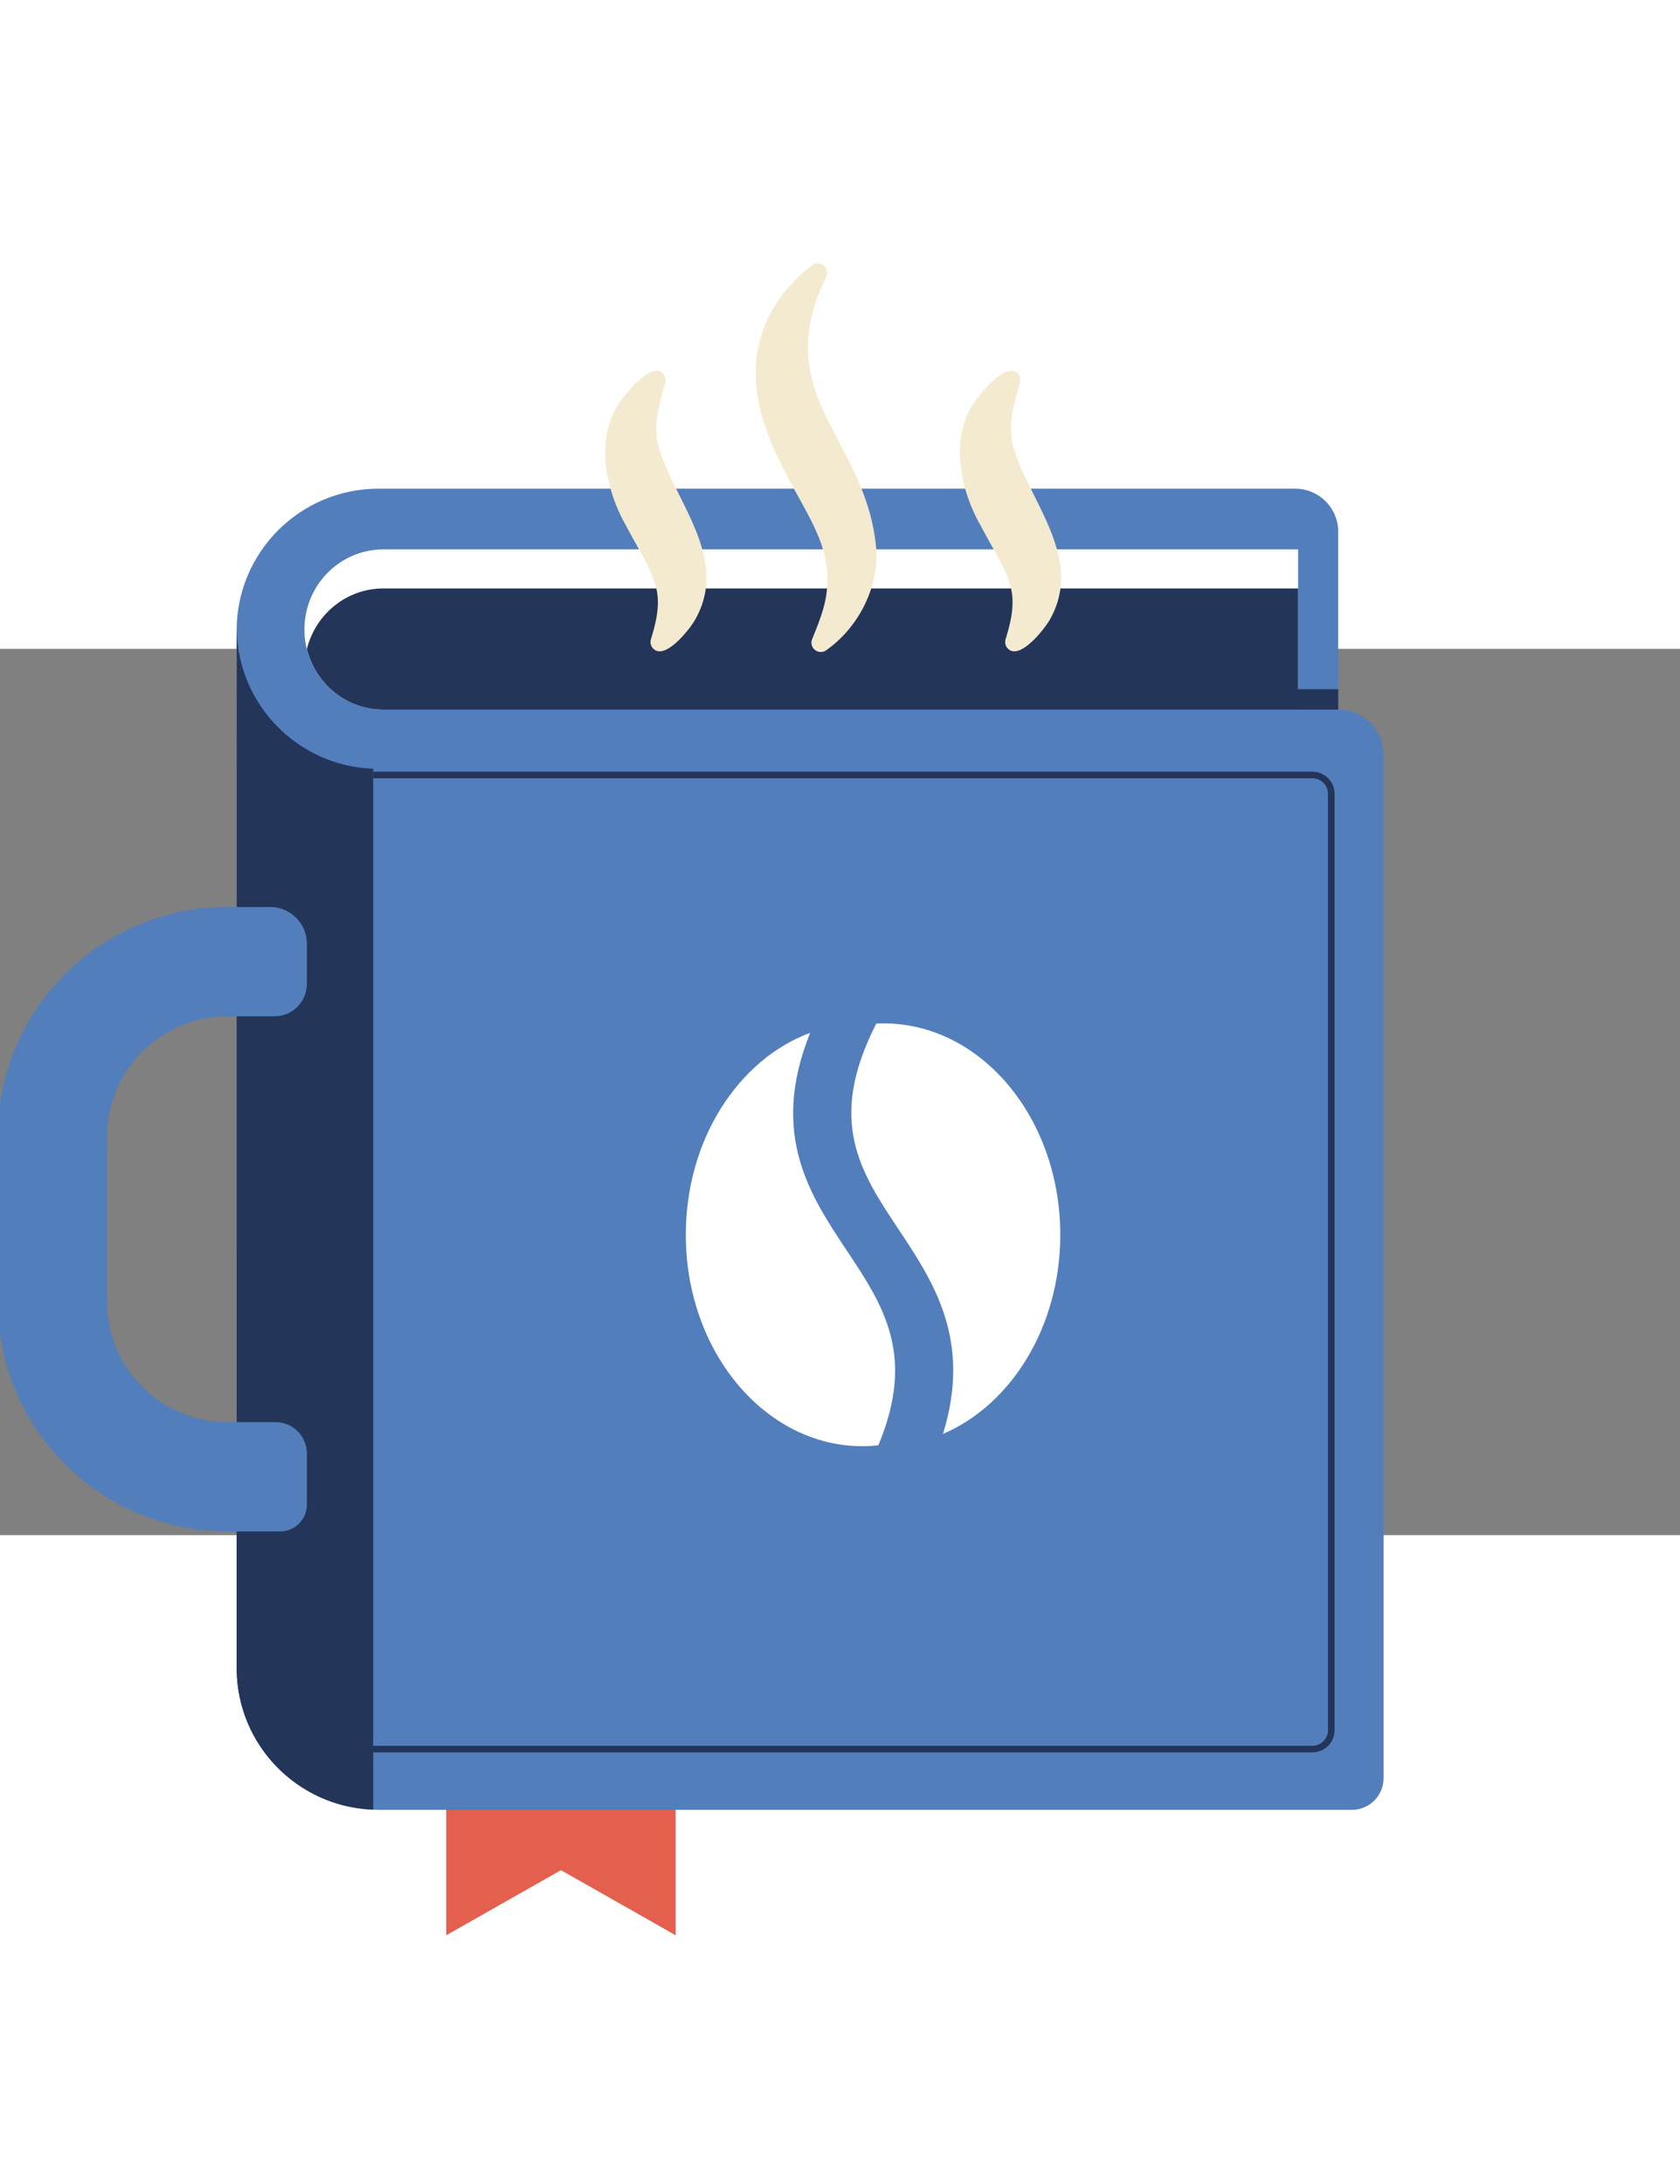 <svg xmlns="http://www.w3.org/2000/svg"
			width="50"
			height="65"
			viewBox="209 204 254 134"
			fill="transparent">
      <rect x="209" y="204" width="254" height="134" fill="#808080" stroke="none"/>
      <path d="M5000 0H0v5000h5000V0" style="stroke:none" transform="matrix(.133 0 0 -.133 0 666.667)"/><path d="m2339.48 2016.35-130.38 73.98-130.37-73.98v210.31h260.75v-210.31" style="fill:#e45f4d;fill-opacity:1;fill-rule:nonzero;stroke:none" transform="matrix(.133 0 0 -.133 0 666.667)"/><path d="M3092.67 3409.62v202.24c0 27.01-21.9 48.91-48.91 48.91H2001.65c-89.04 0-161.21-72.18-161.21-161.21V2320.11c0-89.04 72.17-161.22 161.21-161.22h1106.52c19.91 0 36.05 16.15 36.05 36.06v1163.12c0 28.47-23.08 51.55-51.55 51.55" style="fill:#527ebc;fill-opacity:1;fill-rule:nonzero;stroke:none" transform="matrix(.133 0 0 -.133 0 666.667)"/><path d="M1995.65 3342.38c-85.61 3.16-154.13 72.9-155.12 159.05-.01-.63-.09-1181.32-.09-1181.32 0-87.01 68.98-157.73 155.21-160.91v1183.18" style="fill:#233559;fill-opacity:1;fill-rule:nonzero;stroke:none" transform="matrix(.133 0 0 -.133 0 666.667)"/><path d="M3047.08 3591.76H2007.3c-49.61 0-89.82-40.77-89.82-91.07 0-50.29 40.21-91.07 89.82-91.07h1039.78v182.14" style="fill:#fff;fill-opacity:1;fill-rule:nonzero;stroke:none" transform="matrix(.133 0 0 -.133 0 666.667)"/><path d="M1920.28 3478.49c9.79-39.54 44.98-68.87 87.02-68.87h1039.78v137.74H2007.3c-42.04 0-77.23-29.32-87.02-68.87M3063.14 2224.22H1967.01v7.5h1096.13c9.87 0 17.9 7.88 17.9 17.54v1064.78c0 9.68-8.03 17.55-17.9 17.55H1995.65v7.5h1067.49c14 0 25.4-11.24 25.4-25.05V2249.26c0-13.81-11.4-25.04-25.4-25.04" style="fill:#233559;fill-opacity:1;fill-rule:nonzero;stroke:none" transform="matrix(.133 0 0 -.133 0 666.667)"/><path d="M3092.67 3409.62h-72.21v23.21h72.21v-23.21" style="fill:#233559;fill-opacity:1;fill-rule:nonzero;stroke:none" transform="matrix(.133 0 0 -.133 0 666.667)"/><path d="M1884.65 2599.67h-54.74c-75.55 0-136.79 61.24-136.79 136.78v187.72c0 75.54 61.24 136.79 136.79 136.79h53.51c20.35 0 36.86 16.5 36.86 36.86v45.72c0 23.03-18.67 41.7-41.7 41.7h-48.67c-144.19 0-261.07-116.89-261.07-261.07v-187.73c0-144.18 116.88-261.06 261.06-261.06h59.97c16.79 0 30.41 13.62 30.41 30.41v58.25c0 19.68-15.96 35.63-35.63 35.63" style="fill:#527ebc;fill-opacity:1;fill-rule:nonzero;stroke:none" transform="matrix(.133 0 0 -.133 0 666.667)"/><path d="M2569.88 2573.26c42.96 102.76 5.77 158.86-36.28 222.1-41.49 62.42-87.47 131.77-41.19 246.85-81.89-30.37-141.37-121.68-141.37-229.6 0-132.74 89.98-240.35 200.96-240.35 6.03 0 11.99.38 17.88 1" style="fill:#fff;fill-opacity:1;fill-rule:nonzero;stroke:none" transform="matrix(.133 0 0 -.133 0 666.667)"/><path d="M2575.76 3052.96c-2.75 0-5.48-.12-8.2-.25-56.52-110.6-18.32-168.24 25.25-233.77 39.77-59.82 83.61-125.86 50.56-232.69 77.72 33.21 133.35 122 133.35 226.36 0 132.74-89.97 240.35-200.96 240.35" style="fill:#fff;fill-opacity:1;fill-rule:nonzero;stroke:none" transform="matrix(.133 0 0 -.133 0 666.667)"/><path d="M2510.77 3901.9c-66.37-135.53 45.34-183.16 56.65-308.61 3.38-45.5-20.93-91.06-56.73-116.14-4.76-3.44-11.4-2.37-14.83 2.38a10.606 10.606 0 0 0-1.23 10.24c7.28 17.76 13.94 34.55 16.15 50.75 7.6 53.24-20.84 87.7-46.6 138.76-19.34 37.03-36.92 80.04-33.21 124.55 1.9 23.38 9.42 46.06 21.08 64.65 11.84 18.57 26.22 34.06 42.7 46.33 4.7 3.51 11.35 2.53 14.86-2.17 2.4-3.23 2.67-7.3 1.16-10.74M2327.51 3780.53c-6.78-23.54-13.06-45.83-8.36-68.2 15.55-62.42 83.52-129.44 42.16-201.06-7.49-12.67-36.62-48.49-48.84-30.37a10.876 10.876 0 0 0-1.12 8.63c7.2 23.38 11.58 44.29 3.9 65.87-5.8 18.09-19.07 38.34-32.18 63.37-23.42 40.77-36.05 100.8-5.69 142.28 8.25 11.23 37.36 46.57 49.1 28.83 1.82-2.94 2.02-6.29 1.03-9.35M2730.68 3780.53c-6.78-23.54-13.06-45.83-8.36-68.2 15.55-62.42 83.52-129.44 42.16-201.06-7.49-12.67-36.62-48.49-48.84-30.37a10.876 10.876 0 0 0-1.12 8.63c7.2 23.38 11.57 44.29 3.9 65.87-5.8 18.09-19.07 38.34-32.18 63.37-23.41 40.77-36.05 100.8-5.69 142.28 8.25 11.23 37.36 46.57 49.1 28.83 1.81-2.94 2.02-6.29 1.03-9.35" style="fill:#f4ead0;fill-opacity:1;fill-rule:nonzero;stroke:none" transform="matrix(.133 0 0 -.133 0 666.667)"/></svg>